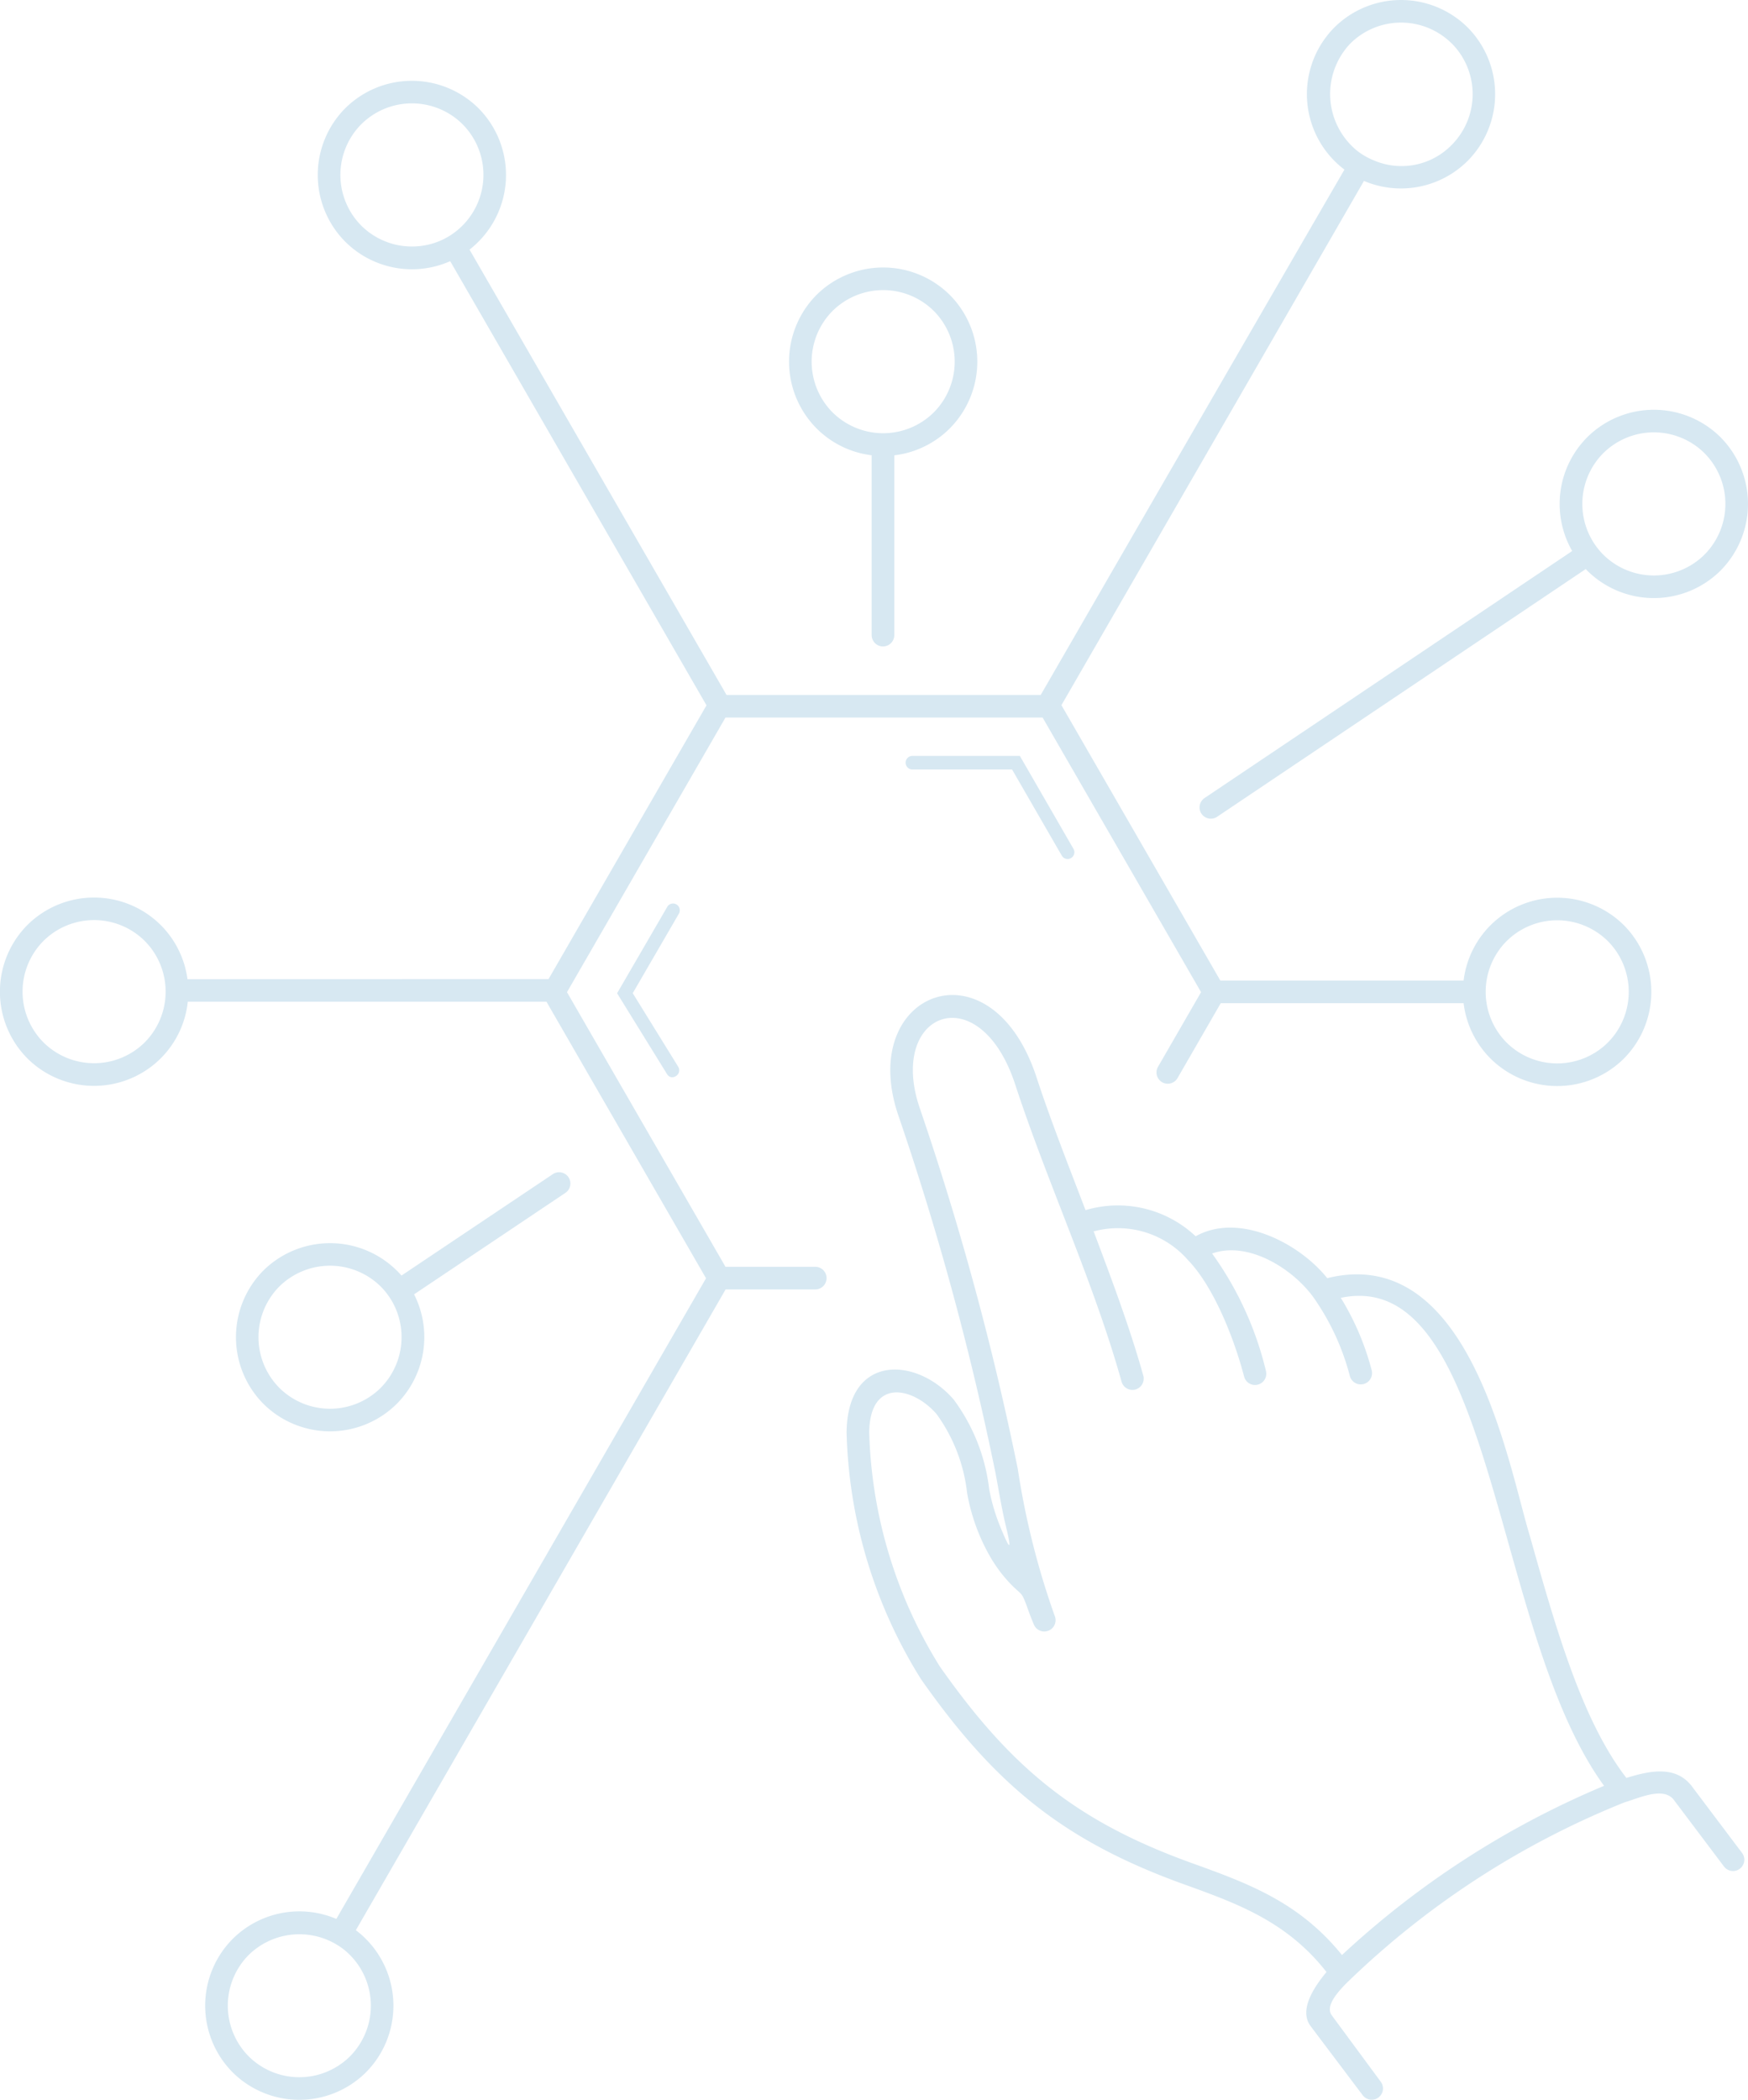 <svg xmlns="http://www.w3.org/2000/svg" width="108.592" height="130.4"><path data-name="Path 2003" d="M83.523 10.533a5.876 5.876 0 01-.628-8.827 5.879 5.879 0 018.282 0 5.879 5.879 0 010 8.282 5.871 5.871 0 01-6.443 1.246L65.94 43.787l9.872 17.1h15.113a5.842 5.842 0 011.674-3.438 5.879 5.879 0 018.282 0 5.88 5.88 0 010 8.282 5.88 5.88 0 01-8.282 0 5.843 5.843 0 01-1.674-3.439H75.837l-2.685 4.651a.7.7 0 01-1.213-.7l2.676-4.635-9.845-17.053h-19.7l-9.847 17.053 9.847 17.053h5.577a.702.702 0 010 1.405h-5.57l-22.97 39.787a5.875 5.875 0 01.627 8.827 5.878 5.878 0 01-8.282 0 5.879 5.879 0 010-8.282 5.871 5.871 0 016.443-1.245l22.966-39.78-9.914-17.175H11.666a5.837 5.837 0 01-1.683 3.522 5.879 5.879 0 01-8.282 0 5.879 5.879 0 010-8.282 5.879 5.879 0 018.282 0 5.84 5.84 0 011.664 3.364l22.43-.006 9.813-17-15.922-27.579a5.87 5.87 0 01-6.522-1.211 5.879 5.879 0 010-8.282 5.878 5.878 0 018.282 0 5.875 5.875 0 01-.559 8.775l15.966 27.654h19.518q9.422-16.32 18.866-32.618zM41.457 56.295a.421.421 0 01.728.421l-2.877 4.955 2.821 4.561c.284.474-.409.934-.693.459l-3.1-5.015 3.125-5.382zm17.55-37.979a5.879 5.879 0 010 8.282 5.835 5.835 0 01-3.45 1.675v11.164a.703.703 0 01-1.406 0V28.27a5.837 5.837 0 01-3.427-1.673 5.88 5.88 0 010-8.282 5.88 5.88 0 018.282 0zm-.994.994a4.468 4.468 0 00-6.294 0 4.468 4.468 0 000 6.294 4.468 4.468 0 006.294 0 4.468 4.468 0 000-6.294zm8.683 33.413a.42.42 0 01-.728.418l-3.094-5.36h-6.192a.422.422 0 010-.844h6.675zm40.189-25.574a5.879 5.879 0 010 8.282 5.879 5.879 0 01-8.375-.094l-22.9 15.381a.7.7 0 01-.779-1.164L97.67 34.215a5.868 5.868 0 01.934-7.065 5.879 5.879 0 018.282 0zm-.994.994a4.468 4.468 0 00-6.294 0 4.468 4.468 0 000 6.294 4.468 4.468 0 006.294 0 4.468 4.468 0 000-6.294zM24.938 79.207l9.407-6.3a.7.7 0 01.779 1.164l-9.4 6.3a5.87 5.87 0 01-1.077 6.8 5.879 5.879 0 01-8.282 0 5.879 5.879 0 010-8.282 5.9 5.9 0 018.578.317zm-1.289.676a4.484 4.484 0 00-6.295 0 4.469 4.469 0 000 6.295 4.468 4.468 0 006.295 0 4.473 4.473 0 00.927-4.933 4.392 4.392 0 00-.927-1.362zm-8.2 41.509a4.469 4.469 0 000 6.295 4.469 4.469 0 006.294 0 4.466 4.466 0 00-.375-6.629 4.5 4.5 0 00-5.919.334zM8.993 58.428a4.469 4.469 0 00-6.295 0 4.469 4.469 0 000 6.295 4.469 4.469 0 006.295 0 4.469 4.469 0 00.001-6.294zM28.737 7.715a4.468 4.468 0 00-6.294 0 4.468 4.468 0 000 6.294 4.473 4.473 0 004.967.913 4.46 4.46 0 001.327-7.207zM99.886 58.44a4.469 4.469 0 00-6.294 0 4.469 4.469 0 000 6.295 4.468 4.468 0 006.294 0 4.469 4.469 0 00.002-6.295zm-9.7-55.741a4.469 4.469 0 00-6.295 0 4.542 4.542 0 00.392 6.64 4.282 4.282 0 001.1.635 4.355 4.355 0 004.807-.98 4.469 4.469 0 000-6.295zm14.942 108.251l3.109 4.126a.702.702 0 01-1.12.845l-3.177-4.217c-.679-.745-2.1-.059-3.013.209A53.079 53.079 0 0083.64 123.15c-.878.885-1.214 1.52-.921 1.969l3.064 4.152a.7.7 0 01-1.115.846l-3.243-4.3c-.783-1.039.287-2.525.981-3.367-2.466-3.143-5.536-4.25-8.868-5.451-7.518-2.711-11.74-6.217-16.307-12.71a30.285 30.285 0 01-4.638-15.344c.047-4.916 4.356-4.7 6.649-2.046a11.578 11.578 0 012.209 5.565 12.005 12.005 0 00.726 2.429c.58 1.41.683 1.4.319-.1-.266-1.093-.443-2.224-.652-3.326a178.939 178.939 0 00-6.062-22.282c-2.535-7.633 5.8-10.886 8.616-2.275.854 2.615 2.058 5.663 3.039 8.233a7.05 7.05 0 016.842 1.623c2.683-1.507 6.422.411 8.174 2.6 8.89-2.2 11.235 11.578 12.591 16.022 1.577 5.6 3.218 11.431 5.993 15.009 1.409-.426 3.057-.823 4.09.547zm-21.763 10.449a55.271 55.271 0 0116.285-10.51c-2.771-3.806-4.393-9.568-5.955-15.117-2.382-8.461-4.618-16.4-10.4-15.184a16.581 16.581 0 011.927 4.527.702.702 0 01-1.361.341 15.094 15.094 0 00-2.273-4.91c-1.285-1.772-4.048-3.509-6.287-2.71a20.718 20.718 0 013.343 7.288.7.7 0 01-1.356.351c-.588-2.257-1.852-5.545-3.489-7.235a5.771 5.771 0 00-5.858-1.777c1.117 2.961 2.27 6.036 3.084 8.954a.7.7 0 01-1.35.374c-1.721-6.163-4.63-12.4-6.605-18.446-2.2-6.722-7.926-4.538-5.953 1.4a180.043 180.043 0 016.111 22.463 49.072 49.072 0 002.294 9.127.701.701 0 01-1.29.549 16.607 16.607 0 01-.377-.969c-.429-1.2-.333-.776-1.157-1.649a8.944 8.944 0 01-1.264-1.742 12.237 12.237 0 01-1.354-3.817 10.3 10.3 0 00-1.891-4.895c-1.477-1.708-4.157-2.26-4.19 1.139a28.966 28.966 0 004.385 14.526c4.395 6.248 8.4 9.592 15.632 12.2 3.472 1.252 6.675 2.407 9.354 5.72z" fill="#d7e8f2"/></svg>